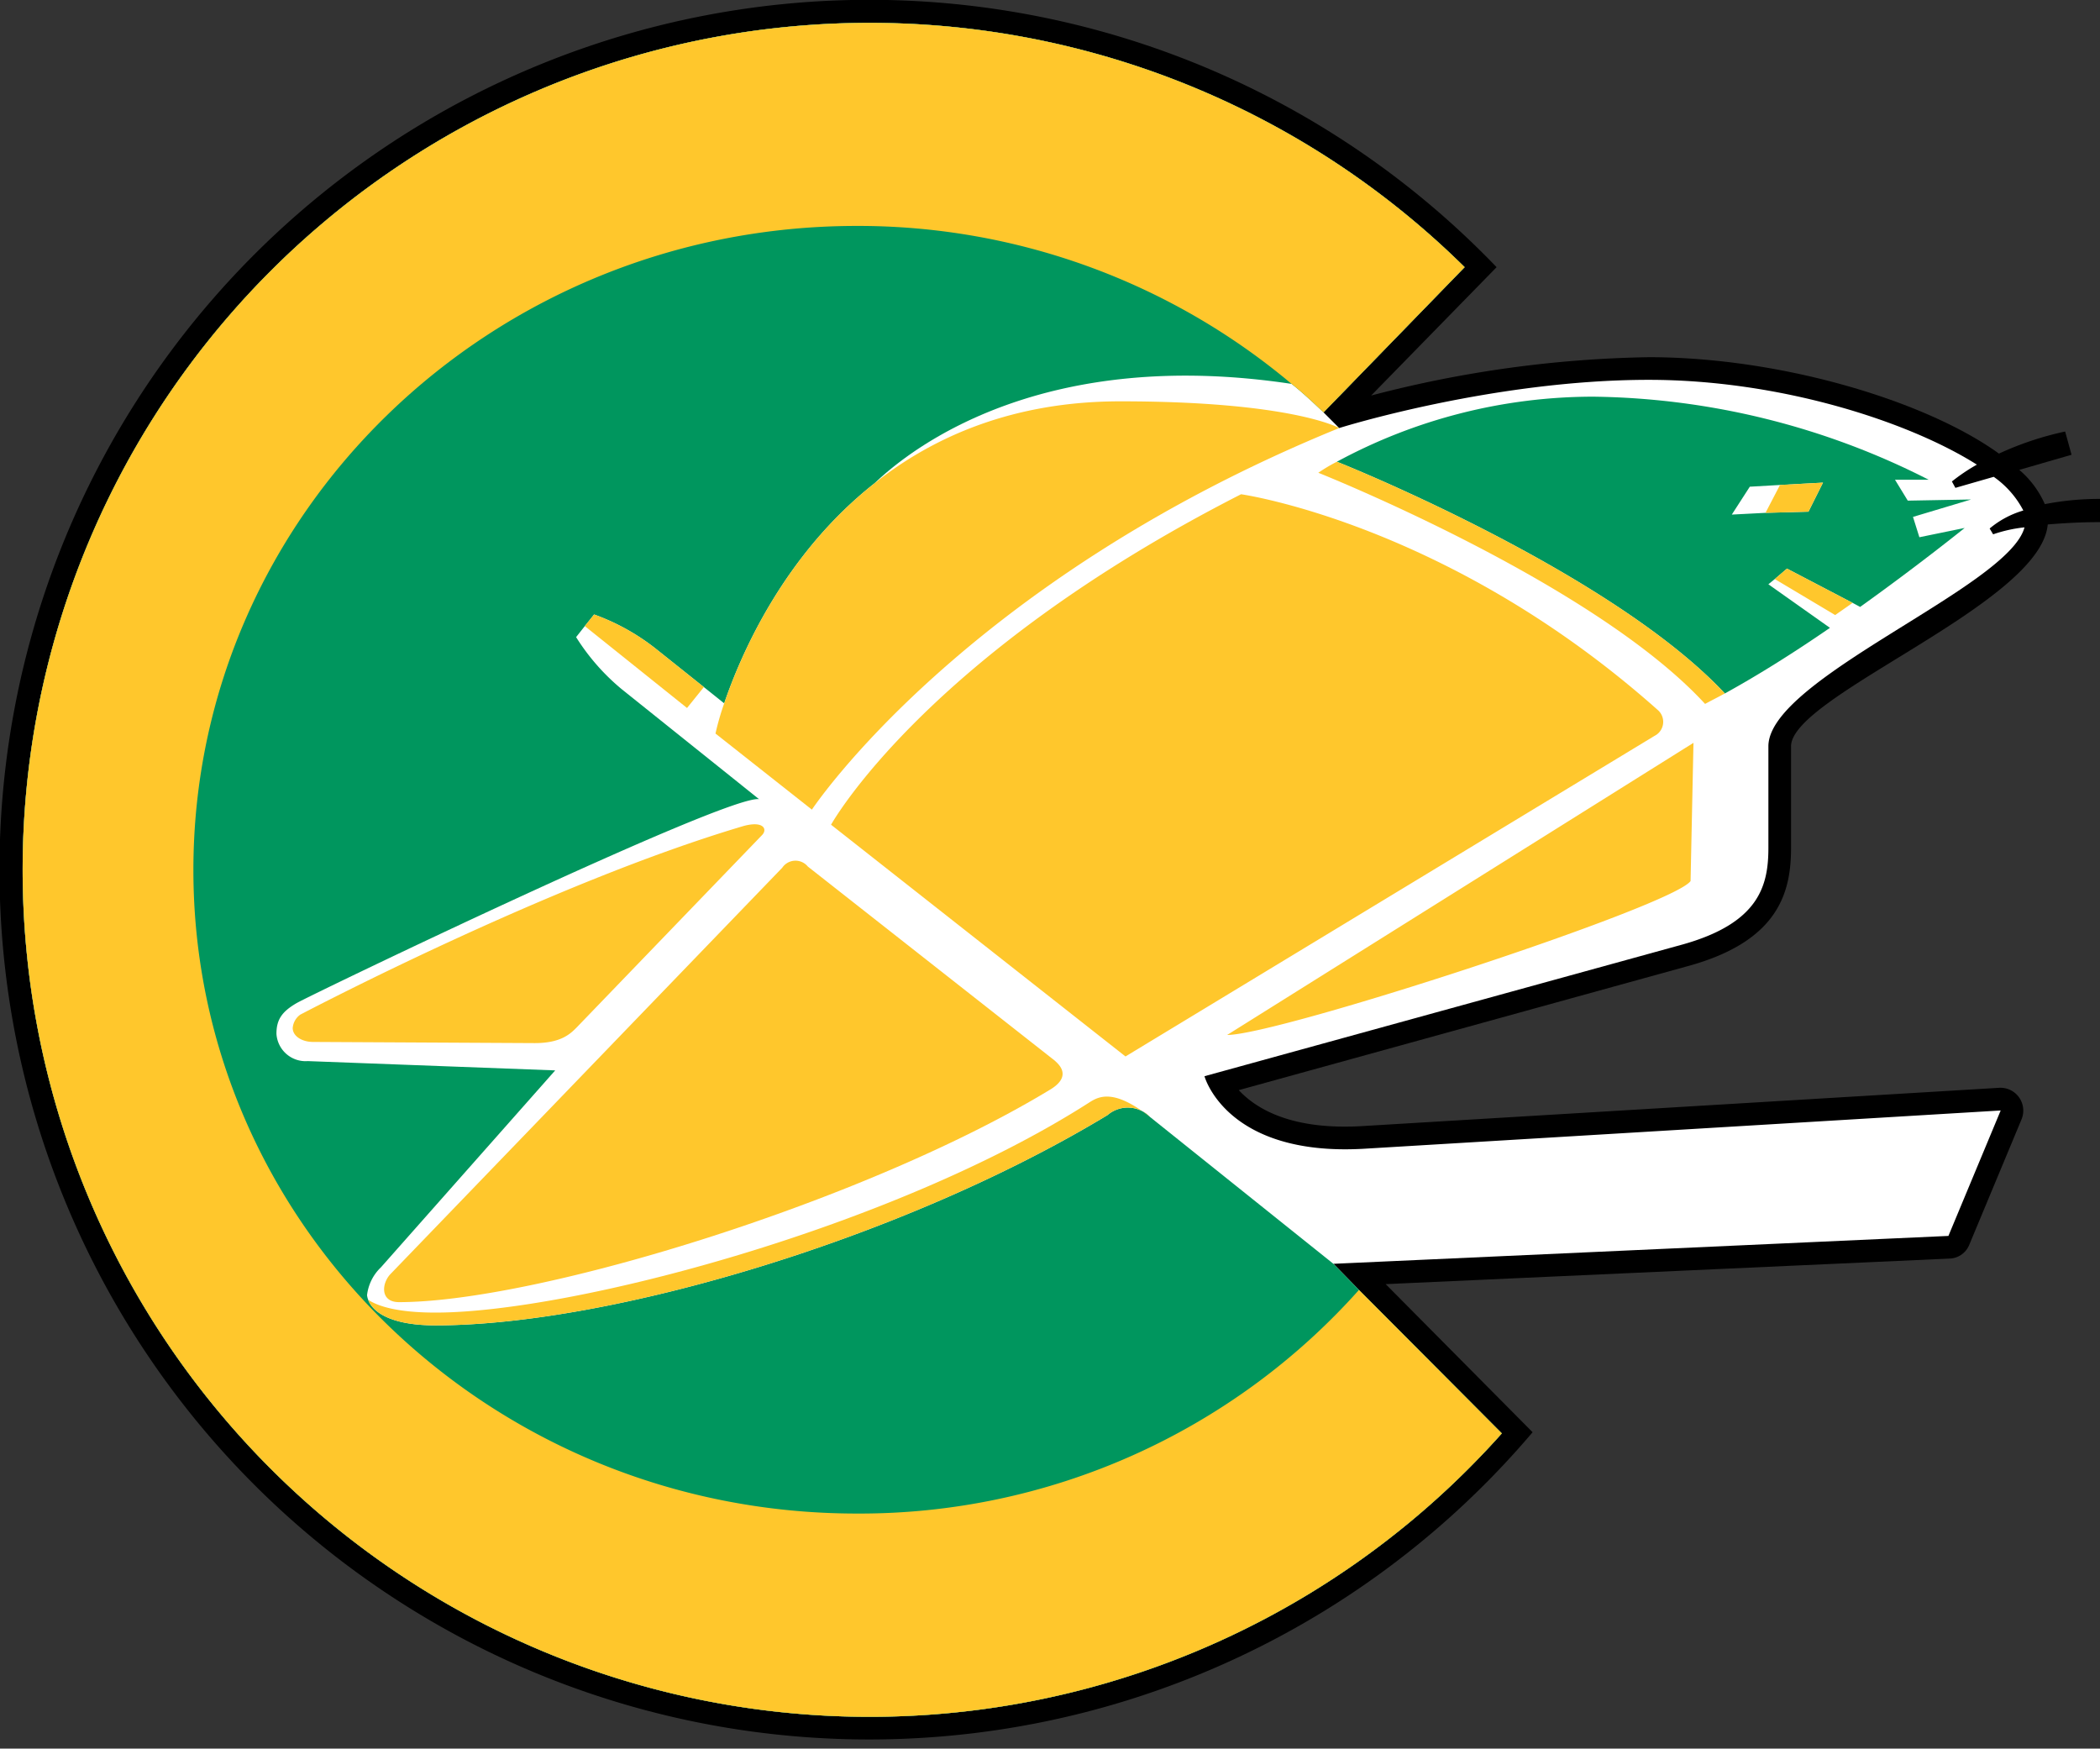 <?xml version="1.0" encoding="UTF-8" standalone="no"?>
<svg xmlns:rdf="http://www.w3.org/1999/02/22-rdf-syntax-ns#" xmlns="http://www.w3.org/2000/svg" height="191.168" width="229.599" version="1.1" xmlns:cc="http://creativecommons.org/ns#" xmlns:dc="http://purl.org/dc/elements/1.1/" viewBox="0 0 229.599 191.168"><rect x="0" y="0" width="229.599" height="191.168" fill="#333333" stroke="none"/><path d="M223.567,55.114a10.485,10.485,0,0,0-2.794-3.746l5.715-1.651-.698-2.54a34.363,34.363,0,0,0-7.238,2.413c-8-5.778-23.874-10.54-38.288-10.54a127.359,127.359,0,0,0-30.351,4.191l13.715-14.032A95.094,95.094,0,1,0,167.564,156.579L151.5,140.388l61.654-2.794a2.402,2.402,0,0,0,2.159-1.524l5.715-13.715a2.496,2.496,0,0,0-2.476-3.429l-69.718,4.191c-7.873.444-11.62-2.032-13.398-3.937l49.209-13.588c9.842-2.73,11.175-8.064,11.175-12.89V81.591c0-5.524,27.303-15.556,28.065-24.255,1.587-.127,3.429-.254,5.715-.254v-2.54A31.364,31.364,0,0,0,223.567,55.114Z"/><path d="M193.343,92.703V81.591c0-7.429,26.287-17.398,28.001-23.938a15.414,15.414,0,0,0-3.429.762l-.381-.635a10.131,10.131,0,0,1,3.683-1.968,10.326,10.326,0,0,0-3.238-3.683l-4.191,1.206-.381-.698a20.567,20.567,0,0,1,2.73-1.841c-7.429-4.699-21.461-9.27-35.875-9.27-17.08,0-33.843,5.27-33.843,5.27l-1.714-1.714L160.135,29.208a92.597,92.597,0,1,0,4.064,127.498l-15.62-15.683-2.794-2.857,67.241-3.048,5.715-13.715-69.718,4.191c-14.985.825-17.334-7.937-17.334-7.937l52.32-14.413C192.327,100.894,193.343,96.83,193.343,92.703Z" fill="#fff"/><path d="M148.579,141.023l-2.794-2.857-20.064-16.064a3.394,3.394,0,0,0-4.635-.191c-22.477,13.588-54.479,22.985-73.464,22.985-5.334,0-6.984-1.714-7.365-2.794a1.963,1.963,0,0,1-.127-.508,5.002,5.002,0,0,1,1.524-3.048l19.049-21.525-27.049-1.016a3.194,3.194,0,0,1-3.429-2.984c0-1.524.571-2.413,2.222-3.365s47.05-22.795,50.542-22.287L68.003,75.369a23.829,23.829,0,0,1-5.016-5.715l.952-1.206,1.016-1.27a24.003,24.003,0,0,1,6.667,3.683l5.334,4.254,2.222,1.778C81.02,71.496,85.719,60.638,95.624,52.828c4.381-4.191,18.668-14.921,45.59-10.858,1.206.952,2.349,2.032,3.492,3.111L160.135,29.208a92.597,92.597,0,1,0,4.064,127.498Z" fill="#00965e"/><path d="M189.343,56.257,191.311,53.209l3.302-.19,4.699-.254-1.587,3.175-4.699.127Zm4.699,7.048,1.333-1.143,7.175,3.746.825.444c6.477-4.635,11.429-8.635,11.429-8.635l-4.953,1.016-.698-2.222,6.35-1.905-6.921.127L207.185,52.447h3.683A82.801,82.801,0,0,0,174.231,43.367a58.901,58.901,0,0,0-28.065,7.111c3.683,1.46,30.668,12.763,42.415,25.335,3.81-2.095,7.81-4.635,11.493-7.175l-6.731-4.762Z" fill="#00965e"/><path d="M93.656,165.469c-40.002,0-72.512-31.494-72.512-70.353,0-38.923,32.51-70.416,72.512-70.416a73.618,73.618,0,0,1,47.558,17.271c1.206.952,2.349,2.032,3.492,3.111L160.135,29.208a92.597,92.597,0,1,0,4.064,127.498L148.579,141.023A73.127,73.127,0,0,1,93.656,165.469Z" fill="#ffc72c"/><path d="M122.482,43.875c-11.62,0-20.382,3.81-26.858,8.953C85.719,60.638,81.02,71.496,79.179,76.893a28.501,28.501,0,0,0-.952,3.302l10.54,8.318S105.275,63.559,146.42,46.796C146.42,46.796,141.277,43.875,122.482,43.875Zm-74.861,101.021c18.985,0,50.987-9.397,73.464-22.985a3.394,3.394,0,0,1,4.635.19c-3.873-3.048-5.524-2.286-6.604-1.587-21.398,13.715-56.638,22.985-71.496,22.985-4.191,0-6.286-.698-7.365-1.397C40.637,143.182,42.288,144.896,47.621,144.896ZM71.623,70.861a24.003,24.003,0,0,0-6.667-3.683l-1.016,1.27L75.115,77.401l1.841-2.286Z" fill="#ffc72c"/><path d="M199.312,52.765l-4.699.254-1.587,3.048,4.699-.127Zm-3.937,9.397-1.333,1.143,6.604,3.937,1.905-1.333ZM146.166,50.479a17.953,17.953,0,0,0-2.032,1.206s30.033,11.937,42.288,25.271c.698-.381,1.46-.762,2.159-1.143C176.834,63.241,149.849,51.939,146.166,50.479Zm38.669,45.844.317-15.112-50.987,31.938C139.753,113.149,182.803,99.116,184.835,96.322ZM32.002,112.387c0,.889,1.016,1.524,2.222,1.524l24.255.127c2.921,0,3.937-1.079,4.572-1.714l20.255-21.017c.635-.635.19-1.587-1.968-1.016-21.271,6.286-48.51,20.636-48.51,20.636A1.991,1.991,0,0,0,32.002,112.387Zm11.62,29.97c15.175,0,51.177-11.048,71.305-23.303,2.413-1.524.635-2.857.381-3.111L88.322,94.735a1.743,1.743,0,0,0-2.794.127L42.732,139.245C41.716,140.261,41.526,142.356,43.621,142.356ZM181.215,77.591c-22.922-20.382-45.526-23.557-45.526-23.557-34.605,17.652-44.828,36.129-44.828,36.129l32.192,25.335L180.898,80.448A1.714,1.714,0,0,0,181.215,77.591Z" fill="#ffc72c"/></svg>